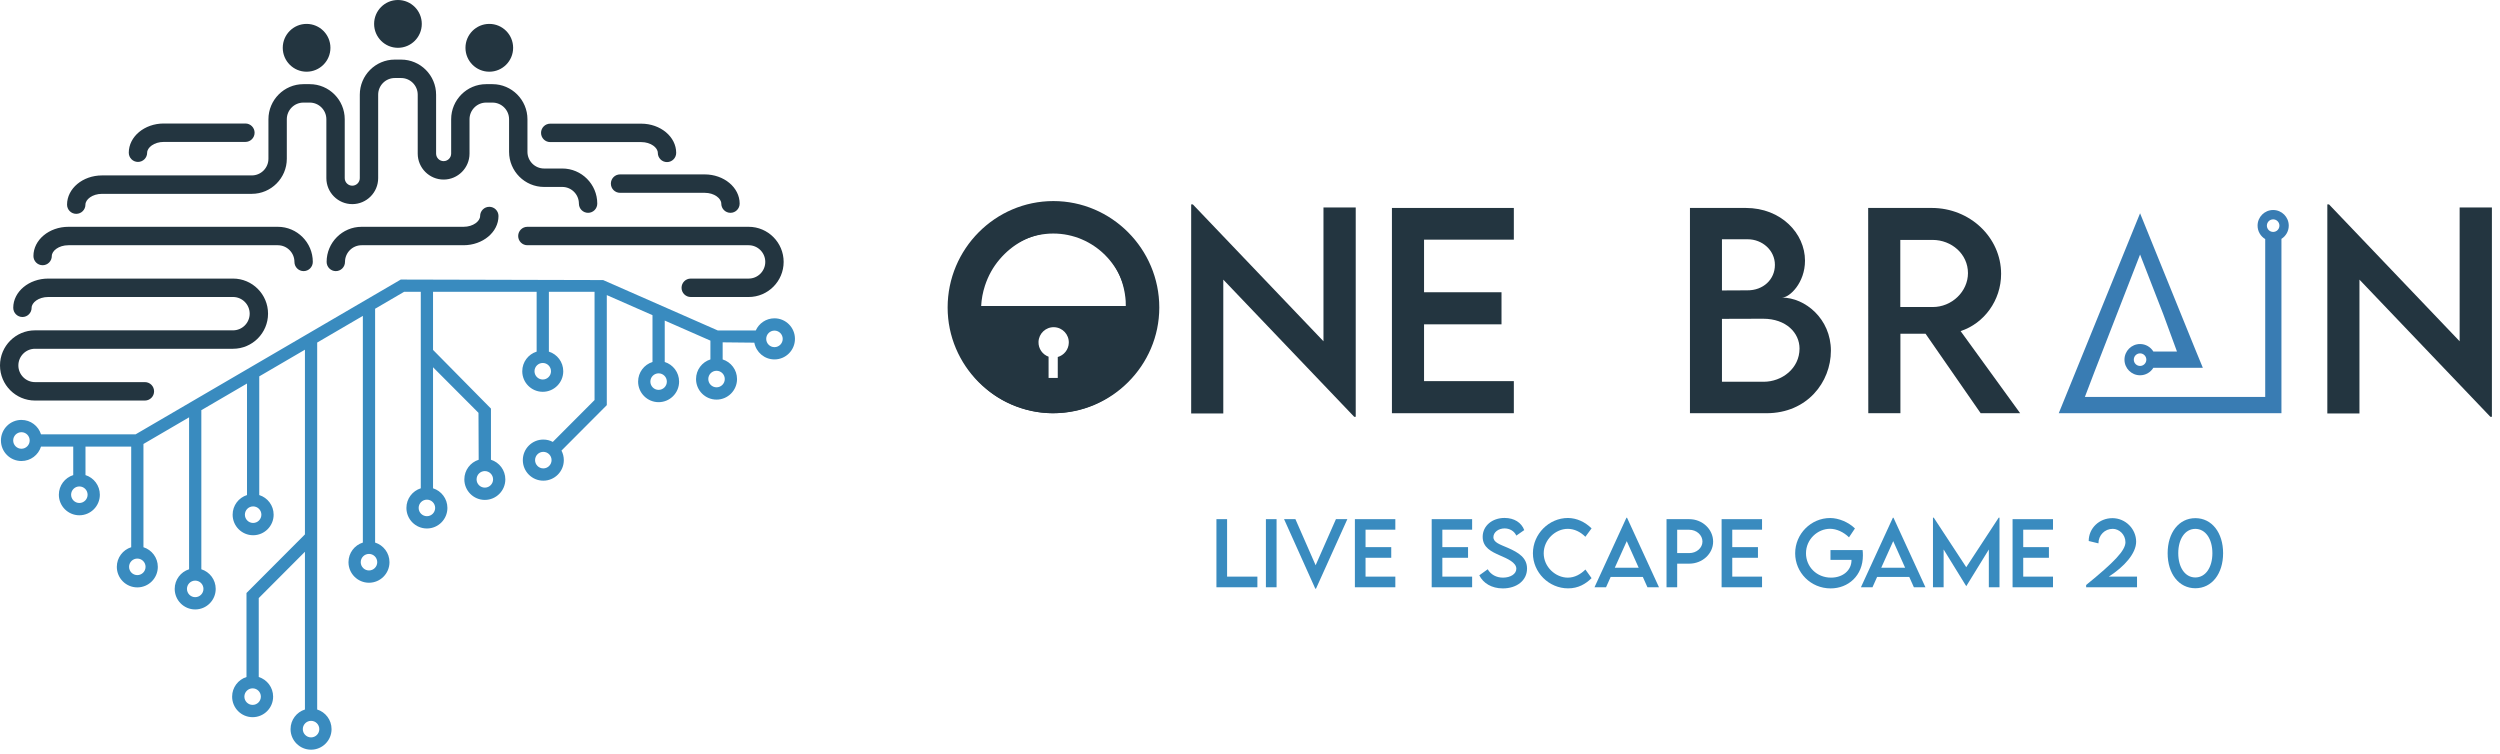 <svg xmlns="http://www.w3.org/2000/svg" width="262" height="79" viewBox="0 0 262 79" fill="none"><path fill-rule="evenodd" clip-rule="evenodd" d="M81.163 36.381C80.687 36.381 80.299 35.992 80.299 35.514C80.299 35.036 80.687 34.647 81.163 34.647C81.64 34.647 82.029 35.036 82.029 35.514C82.029 35.992 81.64 36.381 81.163 36.381ZM75.093 40.591C74.617 40.591 74.229 40.202 74.229 39.724C74.229 39.246 74.617 38.857 75.093 38.857C75.569 38.857 75.957 39.246 75.957 39.724C75.957 40.202 75.569 40.591 75.093 40.591ZM69.022 40.859C68.546 40.859 68.158 40.471 68.158 39.992C68.158 39.514 68.546 39.126 69.022 39.126C69.499 39.126 69.886 39.514 69.886 39.992C69.886 40.471 69.499 40.859 69.022 40.859ZM56.94 49.088C56.464 49.088 56.075 48.699 56.075 48.221C56.075 47.743 56.464 47.354 56.94 47.354C57.416 47.354 57.804 47.743 57.804 48.221C57.804 48.699 57.416 49.088 56.94 49.088ZM56.881 39.773C56.404 39.773 56.016 39.384 56.016 38.906C56.016 38.428 56.404 38.039 56.881 38.039C57.358 38.039 57.745 38.428 57.745 38.906C57.745 39.384 57.358 39.773 56.881 39.773ZM44.74 54.097C44.263 54.097 43.875 53.709 43.875 53.23C43.875 52.752 44.263 52.364 44.74 52.364C45.217 52.364 45.604 52.752 45.604 53.23C45.604 53.709 45.217 54.097 44.74 54.097ZM50.811 51.104C50.333 51.104 49.946 50.715 49.946 50.237C49.946 49.759 50.333 49.37 50.811 49.37C51.287 49.37 51.675 49.759 51.675 50.237C51.675 50.715 51.287 51.104 50.811 51.104ZM14.391 60.272C13.914 60.272 13.526 59.883 13.526 59.405C13.526 58.927 13.914 58.538 14.391 58.538C14.868 58.538 15.255 58.927 15.255 59.405C15.255 59.883 14.868 60.272 14.391 60.272ZM2.246 47.028C1.769 47.028 1.382 46.639 1.382 46.161C1.382 45.683 1.769 45.294 2.246 45.294C2.723 45.294 3.111 45.683 3.111 46.161C3.111 46.639 2.723 47.028 2.246 47.028ZM38.67 59.784C38.192 59.784 37.805 59.395 37.805 58.917C37.805 58.439 38.192 58.05 38.67 58.05C39.146 58.05 39.534 58.439 39.534 58.917C39.534 59.395 39.146 59.784 38.67 59.784ZM32.599 77.279C32.122 77.279 31.734 76.89 31.734 76.412C31.734 75.934 32.122 75.545 32.599 75.545C33.076 75.545 33.463 75.934 33.463 76.412C33.463 76.89 33.076 77.279 32.599 77.279ZM26.475 73.873C25.999 73.873 25.61 73.484 25.61 73.006C25.61 72.528 25.999 72.139 26.475 72.139C26.951 72.139 27.339 72.528 27.339 73.006C27.339 73.484 26.951 73.873 26.475 73.873ZM26.528 54.805C26.051 54.805 25.664 54.416 25.664 53.938C25.664 53.46 26.051 53.071 26.528 53.071C27.005 53.071 27.393 53.46 27.393 53.938C27.393 54.416 27.005 54.805 26.528 54.805ZM20.457 62.583C19.981 62.583 19.593 62.194 19.593 61.715C19.593 61.237 19.981 60.849 20.457 60.849C20.935 60.849 21.322 61.237 21.322 61.715C21.322 62.194 20.935 62.583 20.457 62.583ZM8.316 52.713C7.84 52.713 7.452 52.324 7.452 51.846C7.452 51.368 7.84 50.979 8.316 50.979C8.794 50.979 9.181 51.368 9.181 51.846C9.181 52.324 8.794 52.713 8.316 52.713ZM81.163 33.359C80.29 33.359 79.54 33.883 79.204 34.634H75.228L63.209 29.351L42 29.297L14.214 45.517H4.297C4.024 44.642 3.209 44.007 2.246 44.007C1.06 44.007 0.098 44.971 0.098 46.161C0.098 47.35 1.06 48.315 2.246 48.315C3.209 48.315 4.024 47.68 4.297 46.805H7.675V49.79C6.801 50.064 6.168 50.881 6.168 51.846C6.168 53.036 7.13 54.001 8.316 54.001C9.503 54.001 10.464 53.036 10.464 51.846C10.464 50.881 9.831 50.063 8.959 49.79V46.805H13.75V57.349C12.877 57.622 12.243 58.439 12.243 59.405C12.243 60.595 13.204 61.559 14.391 61.559C15.577 61.559 16.539 60.595 16.539 59.405C16.539 58.44 15.906 57.623 15.033 57.349V46.528L19.816 43.736V59.659C18.943 59.933 18.309 60.75 18.309 61.715C18.309 62.905 19.271 63.87 20.457 63.87C21.644 63.87 22.606 62.905 22.606 61.715C22.606 60.75 21.972 59.933 21.1 59.659V42.987L25.886 40.193V51.882C25.014 52.156 24.38 52.973 24.38 53.938C24.38 55.128 25.342 56.093 26.528 56.093C27.715 56.093 28.677 55.128 28.677 53.938C28.677 52.972 28.043 52.155 27.17 51.882V39.444L31.957 36.649V56.005L25.832 62.147V70.95C24.96 71.224 24.327 72.041 24.327 73.006C24.327 74.196 25.288 75.16 26.475 75.16C27.661 75.16 28.623 74.196 28.623 73.006C28.623 72.041 27.99 71.224 27.116 70.95V62.679L31.957 57.825V74.356C31.084 74.629 30.45 75.447 30.45 76.412C30.45 77.602 31.412 78.567 32.599 78.567C33.785 78.567 34.747 77.602 34.747 76.412C34.747 75.447 34.113 74.629 33.241 74.356V35.9L38.027 33.105V56.86C37.155 57.134 36.521 57.951 36.521 58.917C36.521 60.107 37.483 61.071 38.67 61.071C39.856 61.071 40.818 60.107 40.818 58.917C40.818 57.951 40.184 57.134 39.311 56.861V32.356L42.346 30.584H44.098V51.174C43.225 51.448 42.592 52.265 42.592 53.23C42.592 54.42 43.553 55.385 44.74 55.385C45.926 55.385 46.888 54.42 46.888 53.23C46.888 52.265 46.254 51.448 45.382 51.174V38.488L50.145 43.264L50.166 48.182C49.295 48.457 48.663 49.273 48.663 50.237C48.663 51.427 49.624 52.391 50.811 52.391C51.997 52.391 52.959 51.427 52.959 50.237C52.959 49.272 52.326 48.455 51.452 48.181V42.821L45.382 36.67V30.584H56.24V36.85C55.366 37.124 54.733 37.941 54.733 38.906C54.733 40.096 55.694 41.061 56.881 41.061C58.067 41.061 59.029 40.096 59.029 38.906C59.029 37.941 58.396 37.124 57.523 36.85V30.584H62.309V41.925L57.934 46.312C57.638 46.156 57.299 46.066 56.94 46.066C55.753 46.066 54.792 47.031 54.792 48.221C54.792 49.41 55.753 50.375 56.94 50.375C58.126 50.375 59.088 49.41 59.088 48.221C59.088 47.86 58.998 47.521 58.843 47.222L63.593 42.458V30.926L68.381 33.03V37.936C67.507 38.21 66.874 39.027 66.874 39.992C66.874 41.182 67.837 42.147 69.022 42.147C70.208 42.147 71.17 41.182 71.17 39.992C71.17 39.027 70.537 38.21 69.664 37.936V33.594L74.451 35.698V37.668C73.578 37.941 72.945 38.759 72.945 39.724C72.945 40.914 73.907 41.879 75.093 41.879C76.279 41.879 77.241 40.914 77.241 39.724C77.241 38.759 76.608 37.942 75.734 37.668V35.877L79.054 35.912C79.24 36.911 80.113 37.668 81.163 37.668C82.35 37.668 83.311 36.703 83.311 35.514C83.311 34.324 82.35 33.359 81.163 33.359Z" fill="#398BBF"></path><path fill-rule="evenodd" clip-rule="evenodd" d="M51.279 7.515C52.658 7.515 53.776 6.394 53.776 5.01C53.776 3.627 52.658 2.505 51.279 2.505C49.899 2.505 48.781 3.627 48.781 5.01C48.781 6.394 49.899 7.515 51.279 7.515Z" fill="#233540"></path><path fill-rule="evenodd" clip-rule="evenodd" d="M41.704 5.01C43.084 5.01 44.203 3.888 44.203 2.505C44.203 1.122 43.084 0 41.704 0C40.325 0 39.207 1.122 39.207 2.505C39.207 3.888 40.325 5.01 41.704 5.01Z" fill="#233540"></path><path fill-rule="evenodd" clip-rule="evenodd" d="M32.13 7.515C33.51 7.515 34.629 6.394 34.629 5.01C34.629 3.627 33.51 2.505 32.13 2.505C30.752 2.505 29.633 3.627 29.633 5.01C29.633 6.394 30.752 7.515 32.13 7.515Z" fill="#233540"></path><path fill-rule="evenodd" clip-rule="evenodd" d="M14.458 16.97C14.989 16.97 15.421 16.538 15.421 16.005C15.421 15.47 16.137 14.874 17.164 14.874H25.718C26.25 14.874 26.682 14.442 26.682 13.909C26.682 13.376 26.25 12.943 25.718 12.943H17.164C15.142 12.943 13.496 14.316 13.496 16.005C13.496 16.538 13.927 16.97 14.458 16.97Z" fill="#233540"></path><path fill-rule="evenodd" clip-rule="evenodd" d="M64.019 19.242C64.019 19.775 64.45 20.207 64.982 20.207H73.847C74.874 20.207 75.59 20.803 75.59 21.338C75.59 21.871 76.022 22.304 76.553 22.304C77.084 22.304 77.516 21.871 77.516 21.338C77.516 19.65 75.871 18.277 73.847 18.277H64.982C64.45 18.277 64.019 18.709 64.019 19.242Z" fill="#233540"></path><path fill-rule="evenodd" clip-rule="evenodd" d="M57.663 14.891H67.197C68.224 14.891 68.939 15.487 68.939 16.022C68.939 16.555 69.37 16.987 69.901 16.987C70.433 16.987 70.865 16.555 70.865 16.022C70.865 14.333 69.219 12.96 67.197 12.96H57.663C57.132 12.96 56.701 13.393 56.701 13.925C56.701 14.459 57.132 14.891 57.663 14.891Z" fill="#233540"></path><path fill-rule="evenodd" clip-rule="evenodd" d="M24.422 29.195H5.057C3.033 29.195 1.388 30.568 1.388 32.256C1.388 32.789 1.82 33.222 2.351 33.222C2.883 33.222 3.313 32.789 3.313 32.256C3.313 31.721 4.03 31.125 5.057 31.125H24.422C25.383 31.125 26.166 31.909 26.166 32.873C26.166 33.837 25.383 34.62 24.422 34.62H3.668C1.645 34.62 0 36.27 0 38.299C0 40.327 1.645 41.977 3.668 41.977H15.186C15.718 41.977 16.148 41.544 16.148 41.011C16.148 40.478 15.718 40.046 15.186 40.046H3.668C2.707 40.046 1.925 39.262 1.925 38.299C1.925 37.335 2.707 36.551 3.668 36.551H24.422C26.445 36.551 28.091 34.901 28.091 32.873C28.091 30.845 26.445 29.195 24.422 29.195Z" fill="#233540"></path><path fill-rule="evenodd" clip-rule="evenodd" d="M29.114 23.769H7.172C5.149 23.769 3.504 25.142 3.504 26.831C3.504 27.364 3.935 27.796 4.466 27.796C4.997 27.796 5.429 27.364 5.429 26.831C5.429 26.296 6.145 25.7 7.172 25.7H29.114C30.075 25.7 30.857 26.484 30.857 27.447C30.857 27.98 31.287 28.413 31.819 28.413C32.351 28.413 32.782 27.98 32.782 27.447C32.782 25.419 31.137 23.769 29.114 23.769Z" fill="#233540"></path><path fill-rule="evenodd" clip-rule="evenodd" d="M51.279 21.673C50.748 21.673 50.317 22.105 50.317 22.638C50.317 23.173 49.6 23.769 48.573 23.769H37.899C35.876 23.769 34.23 25.419 34.23 27.447C34.23 27.98 34.663 28.413 35.194 28.413C35.725 28.413 36.156 27.98 36.156 27.447C36.156 26.484 36.938 25.7 37.899 25.7H48.573C50.597 25.7 52.242 24.326 52.242 22.638C52.242 22.105 51.81 21.673 51.279 21.673Z" fill="#233540"></path><path fill-rule="evenodd" clip-rule="evenodd" d="M78.46 23.769H55.268C54.737 23.769 54.305 24.201 54.305 24.735C54.305 25.268 54.737 25.7 55.268 25.7H78.46C79.42 25.7 80.201 26.484 80.201 27.447C80.201 28.411 79.42 29.195 78.46 29.195H72.389C71.857 29.195 71.426 29.627 71.426 30.16C71.426 30.693 71.857 31.126 72.389 31.126H78.46C80.481 31.126 82.126 29.476 82.126 27.447C82.126 25.419 80.481 23.769 78.46 23.769Z" fill="#233540"></path><path fill-rule="evenodd" clip-rule="evenodd" d="M53.351 15.349V15.913C53.351 17.941 54.997 19.591 57.019 19.591H58.926C59.886 19.591 60.669 20.375 60.669 21.338C60.669 21.871 61.099 22.304 61.631 22.304C62.162 22.304 62.594 21.871 62.594 21.338C62.594 19.31 60.949 17.66 58.926 17.66H57.019C56.058 17.66 55.277 16.876 55.277 15.913V12.499C55.277 10.47 53.631 8.82 51.609 8.82H50.949C48.926 8.82 47.281 10.47 47.281 12.499V16.096C47.281 16.532 46.927 16.887 46.491 16.887C46.057 16.887 45.703 16.532 45.703 16.096V9.924C45.703 7.896 44.057 6.246 42.035 6.246H41.374C39.352 6.246 37.707 7.896 37.707 9.924V18.67C37.707 19.106 37.352 19.461 36.918 19.461C36.482 19.461 36.128 19.106 36.128 18.67V12.499C36.128 10.47 34.484 8.82 32.461 8.82H31.8C29.778 8.82 28.132 10.47 28.132 12.499V16.637C28.132 17.6 27.351 18.384 26.39 18.384H10.694C8.673 18.384 7.027 19.758 7.027 21.446C7.027 21.979 7.458 22.411 7.989 22.411C8.521 22.411 8.953 21.979 8.953 21.446C8.953 20.911 9.667 20.315 10.694 20.315H26.39C28.412 20.315 30.058 18.665 30.058 16.637V12.499C30.058 11.535 30.839 10.751 31.8 10.751H32.461C33.421 10.751 34.203 11.535 34.203 12.499V18.67C34.203 20.171 35.421 21.392 36.918 21.392C38.415 21.392 39.632 20.171 39.632 18.67V9.924C39.632 8.961 40.413 8.177 41.374 8.177H42.035C42.996 8.177 43.777 8.961 43.777 9.924V16.096C43.777 17.596 44.995 18.818 46.491 18.818C47.988 18.818 49.206 17.596 49.206 16.096V12.499C49.206 11.535 49.988 10.751 50.949 10.751H51.609C52.57 10.751 53.351 11.535 53.351 12.499V15.349Z" fill="#233540"></path><path fill-rule="evenodd" clip-rule="evenodd" d="M118.089 32.202C118.089 27.945 114.616 24.475 110.383 24.475C106.152 24.475 102.706 27.945 102.706 32.202C102.706 36.432 106.152 39.889 110.383 39.889C114.616 39.889 118.089 36.432 118.089 32.202ZM99.312 32.229C99.312 26.09 104.289 21.072 110.397 21.072C116.492 21.072 121.494 26.09 121.494 32.229C121.494 38.314 116.492 43.305 110.383 43.305C104.289 43.305 99.312 38.314 99.312 32.229Z" fill="#233540"></path><path fill-rule="evenodd" clip-rule="evenodd" d="M102.826 32.07C102.863 31.36 102.99 30.651 103.222 29.942C103.563 28.904 104.072 27.986 104.753 27.187C105.433 26.387 106.212 25.751 107.088 25.277C107.965 24.804 108.902 24.512 109.9 24.402C110.897 24.293 111.887 24.4 112.87 24.723C113.851 25.047 114.715 25.552 115.463 26.237C116.211 26.922 116.797 27.716 117.223 28.619C117.648 29.522 117.898 30.497 117.972 31.546C117.984 31.716 117.983 31.9 117.983 32.07H102.826ZM110.854 39.606H109.891V37.382C109.257 37.156 108.812 36.539 108.836 35.828C108.866 34.949 109.6 34.261 110.476 34.29C111.352 34.32 112.04 35.056 112.01 35.935C111.986 36.646 111.502 37.231 110.854 37.414V39.606ZM121.282 31.351C121.163 29.896 120.792 28.542 120.168 27.287C119.545 26.033 118.69 24.923 117.606 23.957C116.522 22.991 115.262 22.272 113.828 21.799C112.394 21.326 110.959 21.157 109.524 21.292C108.089 21.428 106.749 21.814 105.505 22.452C104.261 23.091 103.16 23.96 102.203 25.06C101.247 26.16 100.53 27.439 100.052 28.896C99.58 30.334 99.406 31.777 99.528 33.222C99.65 34.667 100.023 36.017 100.647 37.271C101.271 38.526 102.12 39.634 103.195 40.597C104.27 41.56 105.525 42.277 106.959 42.75C108.393 43.223 109.832 43.394 111.277 43.262C112.721 43.13 114.066 42.745 115.311 42.106C116.554 41.468 117.654 40.604 118.607 39.513C119.56 38.422 120.273 37.157 120.745 35.719C121.222 34.262 121.401 32.806 121.282 31.351Z" fill="#233540"></path><path fill-rule="evenodd" clip-rule="evenodd" d="M238.227 22.988C238.59 22.988 238.884 23.284 238.884 23.647C238.884 24.011 238.59 24.306 238.227 24.306C237.865 24.306 237.569 24.011 237.569 23.647C237.569 23.284 237.865 22.988 238.227 22.988ZM224.279 38.351C223.916 38.351 223.622 38.055 223.622 37.692C223.622 37.328 223.916 37.032 224.279 37.032C224.641 37.032 224.936 37.328 224.936 37.692C224.936 38.055 224.641 38.351 224.279 38.351ZM239.861 23.647C239.861 22.742 239.129 22.009 238.227 22.009C237.324 22.009 236.594 22.742 236.594 23.647C236.594 24.246 236.916 24.769 237.394 25.054V41.6H218.495L219.532 38.883L224.28 26.674L226.703 32.908L228.146 36.839H225.671C225.384 36.369 224.869 36.054 224.279 36.054C223.377 36.054 222.645 36.787 222.645 37.692C222.645 38.596 223.377 39.33 224.279 39.33C224.869 39.33 225.384 39.015 225.671 38.544H230.857L230.016 36.499L224.279 22.351L215.757 43.305H239.095V25.033C239.554 24.743 239.861 24.232 239.861 23.647Z" fill="#397CB3"></path><path fill-rule="evenodd" clip-rule="evenodd" d="M142.08 21.74V43.679H141.92L128.201 29.306V43.332H124.835V21.419H125.007L138.7 35.765V21.74H142.08Z" fill="#233540"></path><path fill-rule="evenodd" clip-rule="evenodd" d="M149.24 25.116V30.628H157.358V33.99H149.24V39.942H158.65V43.305H145.874V21.793H158.65V25.116H149.24Z" fill="#233540"></path><path fill-rule="evenodd" clip-rule="evenodd" d="M188.591 36.526C188.591 34.898 187.208 33.403 184.772 33.403L180.461 33.416V40.009H184.826C186.755 40.009 188.591 38.608 188.591 36.526ZM180.461 25.076V30.44L183.122 30.427C184.785 30.44 186.01 29.293 186.01 27.758C186.01 26.224 184.679 25.076 183.163 25.076H180.461ZM191.878 36.753C191.878 40.049 189.39 43.305 185.131 43.305H177.107V21.793H182.963C186.662 21.793 189.164 24.462 189.164 27.318C189.164 29.64 187.554 31.188 186.755 31.188C189.164 31.188 191.878 33.403 191.878 36.753Z" fill="#233540"></path><path fill-rule="evenodd" clip-rule="evenodd" d="M202.531 32.176C204.552 32.189 206.243 30.547 206.243 28.626C206.243 26.624 204.527 25.143 202.531 25.143H199.151V32.176H202.531ZM207.573 43.305L201.799 34.978H199.163V43.305H195.797L195.784 21.793H202.45C206.442 21.793 209.716 24.876 209.716 28.706C209.716 31.482 207.933 33.897 205.471 34.698L211.712 43.305H207.573Z" fill="#233540"></path><path fill-rule="evenodd" clip-rule="evenodd" d="M261.151 21.74V43.679H260.991L247.271 29.306V43.332H243.904V21.419H244.078L257.77 35.765V21.74H261.151Z" fill="#233540"></path><path fill-rule="evenodd" clip-rule="evenodd" d="M131.774 60.43V61.546H127.482V54.407H128.599V60.43H131.774Z" fill="#398BBF"></path><path fill-rule="evenodd" clip-rule="evenodd" d="M132.667 61.546H133.784V54.407H132.667V61.546Z" fill="#398BBF"></path><path fill-rule="evenodd" clip-rule="evenodd" d="M141.202 54.407L137.917 61.692H137.842L134.57 54.407H135.759L137.878 59.239L140.006 54.407H141.202Z" fill="#398BBF"></path><path fill-rule="evenodd" clip-rule="evenodd" d="M143.109 55.511V57.339H145.802V58.455H143.109V60.43H146.231V61.546H141.992V54.407H146.231V55.511H143.109Z" fill="#398BBF"></path><path fill-rule="evenodd" clip-rule="evenodd" d="M151.158 55.511V57.339H153.851V58.455H151.158V60.43H154.279V61.546H150.041V54.407H154.279V55.511H151.158Z" fill="#398BBF"></path><path fill-rule="evenodd" clip-rule="evenodd" d="M155.031 60.292L155.913 59.659C156.232 60.218 156.823 60.536 157.507 60.536C158.307 60.536 158.911 60.15 158.911 59.606C158.911 58.946 157.976 58.549 157.146 58.189C156.311 57.817 155.384 57.383 155.384 56.263C155.384 55.094 156.395 54.28 157.675 54.28C158.692 54.28 159.45 54.771 159.741 55.554L158.911 56.13C158.692 55.648 158.2 55.377 157.684 55.377C157.032 55.377 156.509 55.785 156.509 56.29C156.509 56.847 157.167 57.047 158.034 57.419C159.159 57.914 160.033 58.459 160.033 59.585C160.033 60.851 158.938 61.665 157.495 61.665C156.325 61.665 155.437 61.116 155.031 60.292Z" fill="#398BBF"></path><path fill-rule="evenodd" clip-rule="evenodd" d="M160.65 57.982C160.65 55.971 162.324 54.284 164.325 54.284C165.247 54.297 166.1 54.691 166.797 55.373L166.147 56.255C165.649 55.754 164.999 55.423 164.302 55.423C163.013 55.423 161.781 56.556 161.781 57.986C161.781 59.425 163.03 60.537 164.307 60.537C165.034 60.537 165.662 60.173 166.151 59.686L166.797 60.59C166.182 61.196 165.401 61.661 164.342 61.661C162.324 61.661 160.65 59.996 160.65 57.982Z" fill="#398BBF"></path><path fill-rule="evenodd" clip-rule="evenodd" d="M171.734 59.5L170.484 56.711L169.23 59.5H171.734ZM172.167 60.461H168.798L168.312 61.546H167.103L170.449 54.261H170.515L173.862 61.546H172.653L172.167 60.461Z" fill="#398BBF"></path><path fill-rule="evenodd" clip-rule="evenodd" d="M178.418 56.755C178.418 56.072 177.796 55.519 177.032 55.519H175.769V57.959L177.032 57.963C177.796 57.968 178.418 57.423 178.418 56.755ZM174.652 54.407H177.032C178.409 54.407 179.536 55.466 179.536 56.763C179.536 58.035 178.409 59.071 177.032 59.071H175.769V61.546H174.652V54.407Z" fill="#398BBF"></path><path fill-rule="evenodd" clip-rule="evenodd" d="M181.541 55.511V57.339H184.234V58.455H181.541V60.43H184.662V61.546H180.424V54.407H184.662V55.511H181.541Z" fill="#398BBF"></path><path fill-rule="evenodd" clip-rule="evenodd" d="M195.232 58.208C195.232 60.329 193.697 61.665 191.846 61.665C189.776 61.665 188.133 60.008 188.133 57.986C188.133 55.957 189.785 54.288 191.807 54.288C192.703 54.292 193.728 54.726 194.398 55.382L193.775 56.312C193.22 55.764 192.469 55.417 191.793 55.417C190.496 55.417 189.268 56.506 189.268 57.986C189.268 59.385 190.377 60.536 191.895 60.536C193.117 60.536 194.037 59.788 194.037 58.699V58.676H191.834V57.649H195.202C195.22 57.813 195.232 58.008 195.232 58.208Z" fill="#398BBF"></path><path fill-rule="evenodd" clip-rule="evenodd" d="M199.657 59.5L198.409 56.711L197.154 59.5H199.657ZM200.09 60.461H196.722L196.236 61.546H195.025L198.372 54.261H198.439L201.786 61.546H200.575L200.09 60.461Z" fill="#398BBF"></path><path fill-rule="evenodd" clip-rule="evenodd" d="M209.547 54.253V61.546H208.43V57.587L206.068 61.426H206.059L203.692 57.583V61.546H202.575V54.253H202.659L206.063 59.443L209.463 54.253H209.547Z" fill="#398BBF"></path><path fill-rule="evenodd" clip-rule="evenodd" d="M212.034 55.511V57.339H214.727V58.455H212.034V60.43H215.155V61.546H210.917V54.407H215.155V55.511H212.034Z" fill="#398BBF"></path><path fill-rule="evenodd" clip-rule="evenodd" d="M223.96 60.429V61.545H218.627V61.307C221.554 58.929 222.746 57.694 222.746 56.826C222.746 56.019 222.093 55.422 221.412 55.422C220.582 55.422 219.916 56.086 219.916 56.945L218.896 56.697C218.896 55.355 220.004 54.302 221.377 54.302C222.773 54.302 223.868 55.453 223.868 56.768C223.868 58.004 222.613 59.398 221.002 60.429H223.96Z" fill="#398BBF"></path><path fill-rule="evenodd" clip-rule="evenodd" d="M231.858 57.977C231.858 56.485 231.143 55.426 230.071 55.426C228.993 55.426 228.282 56.485 228.282 57.977C228.282 59.464 228.993 60.518 230.071 60.518C231.143 60.518 231.858 59.464 231.858 57.977ZM227.169 57.977C227.169 55.825 228.345 54.302 230.075 54.302C231.805 54.302 232.981 55.825 232.981 57.977C232.981 60.125 231.805 61.648 230.075 61.648C228.345 61.648 227.169 60.125 227.169 57.977Z" fill="#398BBF"></path></svg>